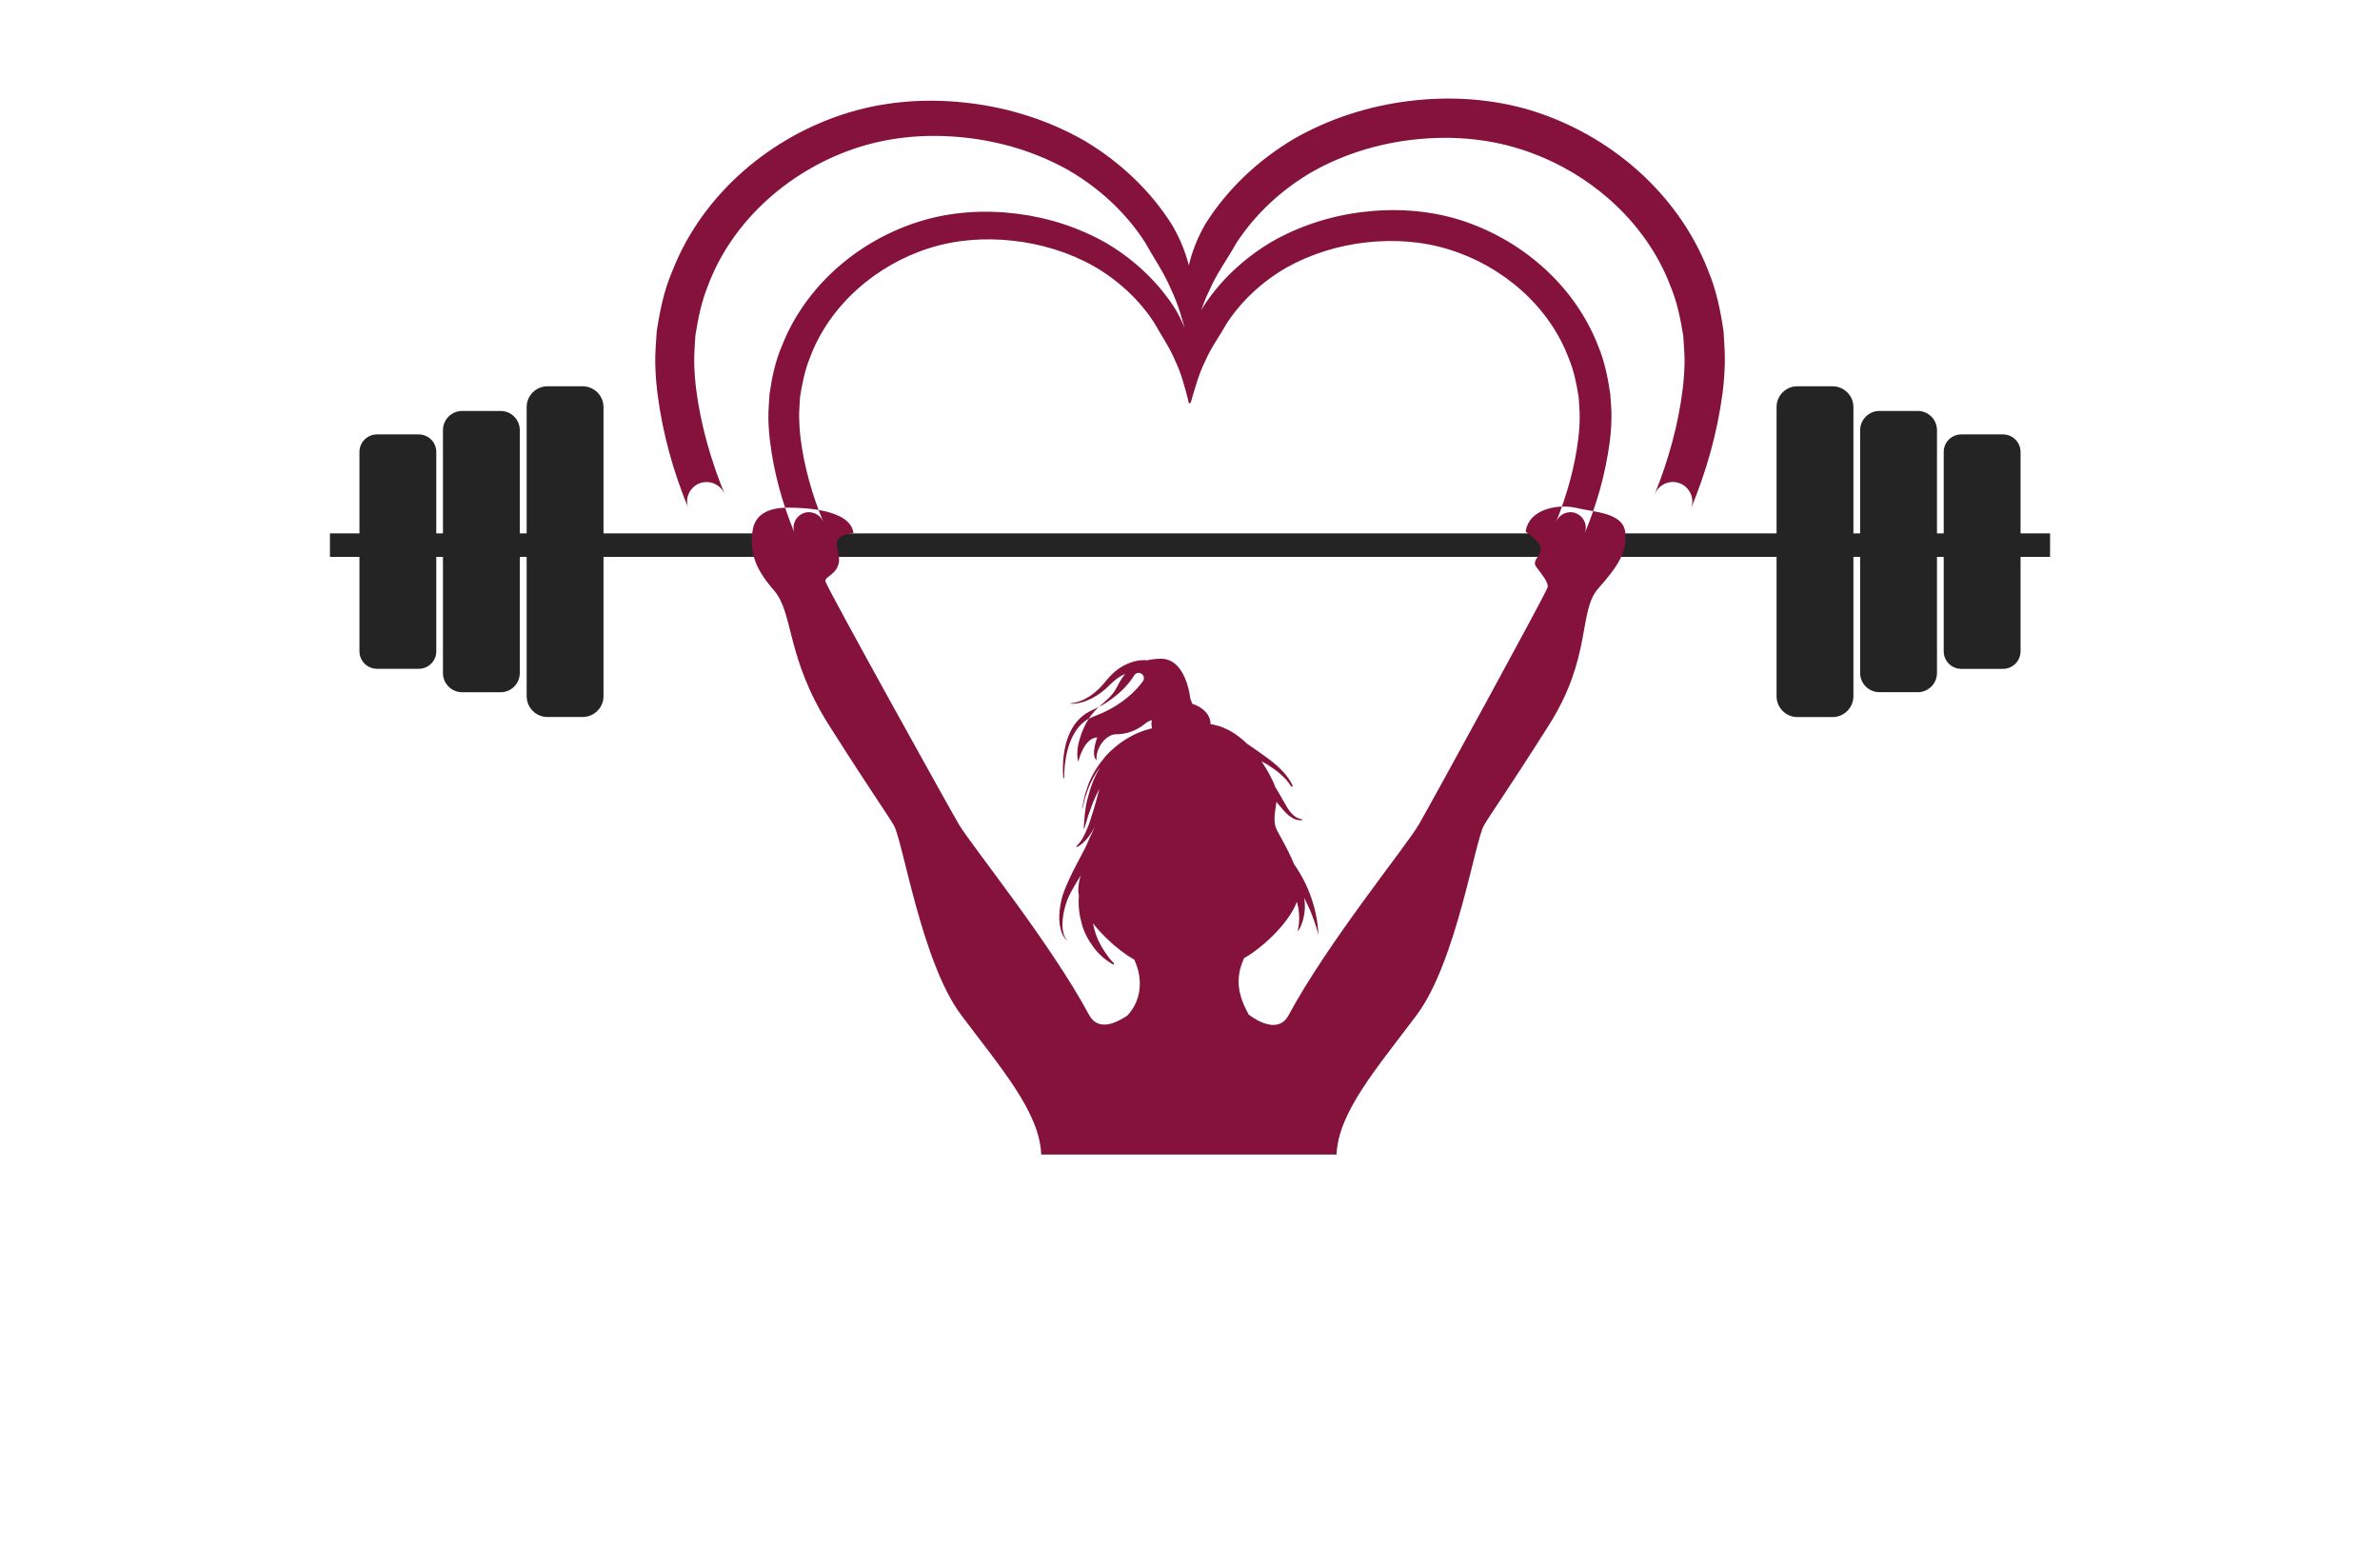 <?xml version="1.0" encoding="utf-8"?>
<!-- Generator: Adobe Illustrator 27.8.1, SVG Export Plug-In . SVG Version: 6.00 Build 0)  -->
<svg version="1.1" xmlns="http://www.w3.org/2000/svg" xmlns:xlink="http://www.w3.org/1999/xlink" x="0px" y="0px"
	 viewBox="0 0 350 230" style="enable-background:new 0 0 350 230;" xml:space="preserve">
<style type="text/css">
	.st0{fill:#FF9D00;}
	.st1{fill:url(#SVGID_1_);}
	.st2{opacity:0.22;fill:url(#SVGID_00000115500046120667776730000009520050835792031933_);}
	.st3{fill:#FFC200;}
	.st4{fill:#778718;}
	.st5{fill:#E0B017;}
	.st6{fill:#664407;}
	.st7{fill:#9E690A;}
	.st8{fill:#7F1105;}
	.st9{fill:#191933;}
	.st10{fill:#FCEBD4;}
	.st11{fill:#E3DFD6;}
	.st12{fill:#FFB000;}
	.st13{fill:#AA210E;}
	.st14{fill:#FFF0A6;}
	.st15{fill:#FFDA00;}
	.st16{fill:#F4F4F4;}
	.st17{fill:#DC5C28;}
	.st18{fill:#FF8440;}
	.st19{fill:#C45224;}
	.st20{fill:#2C4369;}
	.st21{fill:#2A72DB;}
	.st22{fill:#C65500;}
	.st23{fill:#C15746;}
	.st24{fill:#FF8C00;}
	.st25{fill:#FFEA2C;}
	.st26{fill:#F7FF57;}
	.st27{fill:#FFFFFF;}
	.st28{fill:#D64949;}
	.st29{fill:#353535;}
	.st30{fill:#FFC783;}
	.st31{fill:#3F7F91;}
	.st32{fill:#25BDE5;}
	.st33{fill:#8CDD00;}
	.st34{fill:#D1FF88;}
	.st35{fill:#333333;}
	.st36{fill:#FF9000;}
	.st37{fill:#A1A813;}
	.st38{fill:#B3C40E;}
	.st39{fill:#CACE72;}
	.st40{fill:url(#SVGID_00000068655351511107190760000003204615394200883338_);}
	.st41{fill:#93E800;}
	.st42{fill:#3CB7D3;}
	.st43{fill:#FF7631;}
	.st44{fill:#E6873C;}
	.st45{fill:#30657F;}
	.st46{fill:#FF7A40;}
	.st47{fill:#FFAD4A;}
	.st48{fill:#BC8E3B;}
	.st49{fill:#E2E2E2;}
	.st50{fill:#F2B844;}
	.st51{fill:#AF3838;}
	.st52{fill:#17B5C1;}
	.st53{fill:#A88643;}
	.st54{fill-rule:evenodd;clip-rule:evenodd;fill:#DD7928;}
	.st55{fill:#E6E7E8;stroke:#CFCFCF;stroke-width:0.106;}
	.st56{fill-rule:evenodd;clip-rule:evenodd;fill:#204F7A;}
	.st57{fill-rule:evenodd;clip-rule:evenodd;fill:#50A4FF;}
	.st58{fill:#002649;}
	.st59{fill:#00134F;}
	.st60{fill:#665200;}
	.st61{fill:#001E7C;}
	.st62{fill:#002349;}
	.st63{fill:#FF914D;}
	.st64{fill:#AC1929;}
	.st65{fill:#004AAD;}
	.st66{fill:#BE1C2D;}
	.st67{fill:#242424;}
	.st68{fill:#F1A75A;}
	.st69{fill-rule:evenodd;clip-rule:evenodd;}
	.st70{fill-rule:evenodd;clip-rule:evenodd;fill:#007177;}
	.st71{fill-rule:evenodd;clip-rule:evenodd;fill:#242424;}
	.st72{fill:#F9951C;}
	.st73{fill:#84123B;}
	.st74{fill:#FFB908;}
	.st75{fill:#393536;}
	.st76{fill:#093F00;}
	.st77{fill:#333300;}
	.st78{fill:#C8D7FF;}
	.st79{fill:#426BD1;}
	.st80{fill:#0036D2;}
</style>
<g id="Layer_1">
</g>
<g id="Layer_12">
</g>
<g id="Layer_13">
</g>
<g id="Layer_14">
</g>
<g id="Layer_15">
</g>
<g id="Layer_11">
</g>
<g id="Layer_8">
</g>
<g id="Layer_10">
</g>
<g id="Layer_9">
</g>
<g id="Layer_2">
</g>
<g id="Layer_3">
</g>
<g id="Layer_4">
</g>
<g id="Layer_5">
</g>
<g id="Layer_6">
</g>
<g id="Layer_7">
	<g>
		<path class="st67" d="M301.48,78.45v3.45H48.52v-3.45H301.48 M85.68,105.45h-5.17c-1.69,0-3.06-1.37-3.06-3.07V59.87
			c0-1.69,1.37-3.06,3.06-3.06h5.17c1.69,0,3.07,1.37,3.07,3.06v42.52C88.75,104.08,87.37,105.45,85.68,105.45 M73.62,101.81h-5.65
			c-1.56,0-2.83-1.27-2.83-2.82V63.26c0-1.56,1.27-2.82,2.83-2.82h5.65c1.56,0,2.82,1.27,2.82,2.82v35.72
			C76.44,100.54,75.18,101.81,73.62,101.81 M61.58,98.36h-6.14c-1.43,0-2.58-1.16-2.58-2.58V66.47c0-1.42,1.15-2.58,2.58-2.58h6.14
			c1.43,0,2.58,1.16,2.58,2.58v29.32C64.16,97.21,63.01,98.36,61.58,98.36 M264.32,56.81h5.17c1.69,0,3.07,1.37,3.07,3.06v42.52
			c0,1.69-1.37,3.07-3.07,3.07h-5.17c-1.69,0-3.06-1.37-3.06-3.07V59.87C261.26,58.17,262.63,56.81,264.32,56.81 M276.38,60.44h5.65
			c1.56,0,2.82,1.27,2.82,2.82v35.72c0,1.56-1.27,2.82-2.82,2.82h-5.65c-1.56,0-2.83-1.27-2.83-2.82V63.26
			C273.56,61.71,274.82,60.44,276.38,60.44 M288.42,63.89h6.14c1.42,0,2.58,1.16,2.58,2.58v29.32c0,1.42-1.16,2.58-2.58,2.58h-6.14
			c-1.43,0-2.58-1.16-2.58-2.58V66.47C285.84,65.04,286.99,63.89,288.42,63.89"/>
		<path class="st73" d="M253.65,53.37c-0.03,1.51-0.15,3.03-0.34,4.5c-0.8,5.96-2.39,11.5-4.68,17.04c0.03-0.09,0.06-0.17,0.09-0.25
			c0.47-1.37-0.18-2.89-1.54-3.52c-1.43-0.65-3.14-0.01-3.78,1.44c-0.02,0.06-0.06,0.11-0.08,0.16c-0.02,0.04-0.03,0.07-0.05,0.11
			c0.01-0.04,0.02-0.08,0.04-0.12l0.06-0.13c1.97-4.85,3.47-10.24,4.09-15.44c0.16-1.31,0.25-2.61,0.27-3.9
			c0.02-1.29-0.13-2.55-0.19-3.83c-0.4-2.5-0.9-5.03-1.9-7.39c-3.65-9.64-12.33-17.1-22.23-20.16c-4.98-1.56-10.25-1.93-15.5-1.35
			c-5.23,0.58-10.33,2.15-14.89,4.71c-4.51,2.61-8.41,6.21-11.22,10.53c-1.23,2.23-2.82,4.33-3.88,6.79
			c-1.22,2.41-1.92,5.04-2.75,7.82l-0.01,0.02c-0.03,0.12-0.16,0.17-0.27,0.15c-0.08-0.03-0.14-0.09-0.15-0.16
			c-0.04-0.19-0.09-0.4-0.12-0.59c-0.01-0.03-0.02-0.05-0.02-0.08c-0.66-2.54-1.32-4.97-2.41-7.21c-1.04-2.48-2.57-4.64-3.82-6.9
			c-2.82-4.38-6.78-8-11.33-10.63c-4.59-2.57-9.74-4.15-15.01-4.73c-5.29-0.59-10.6-0.21-15.62,1.36
			c-9.97,3.13-18.67,10.68-22.29,20.39c-0.98,2.39-1.48,4.92-1.87,7.44c-0.05,1.28-0.19,2.55-0.16,3.84
			c0.02,1.29,0.12,2.6,0.28,3.91c0.65,5.21,2.19,10.59,4.18,15.43c-0.01-0.01-0.02-0.02-0.02-0.03c-0.66-1.45-2.36-2.09-3.81-1.44
			c-1.35,0.63-2,2.15-1.53,3.52c-2.22-5.46-3.75-10.92-4.5-16.79c-0.19-1.47-0.3-2.98-0.33-4.5c-0.03-1.51,0.13-3.06,0.21-4.58
			c0.45-3.03,1.07-6.05,2.27-8.86c4.45-11.45,14.58-19.95,26.04-23.41c5.75-1.74,11.89-2.09,17.75-1.36
			c5.9,0.72,11.68,2.56,16.88,5.54c5.15,3.07,9.66,7.28,12.88,12.41c1.07,1.84,1.91,3.83,2.44,5.9c0.49-2.11,1.33-4.17,2.42-6.06
			c3.24-5.18,7.81-9.43,13-12.52c5.23-3.01,11.06-4.86,17-5.59c5.9-0.73,12.08-0.37,17.88,1.38c11.54,3.54,21.66,12.15,26.1,23.64
			c1.18,2.83,1.8,5.87,2.24,8.91C253.54,50.29,253.69,51.84,253.65,53.37z M236.98,61.53c-0.02,1.19-0.11,2.39-0.27,3.55
			c-0.63,4.69-1.88,9.06-3.69,13.43c0.02-0.07,0.05-0.14,0.07-0.2c0.37-1.08-0.15-2.28-1.22-2.78c-1.12-0.51-2.48-0.01-2.98,1.13
			c-0.02,0.05-0.05,0.08-0.06,0.13c-0.02,0.03-0.02,0.05-0.04,0.08c0.01-0.03,0.02-0.06,0.03-0.09l0.05-0.1
			c1.55-3.82,2.74-8.07,3.23-12.16c0.13-1.03,0.2-2.06,0.21-3.07s-0.1-2.01-0.15-3.02c-0.31-1.97-0.71-3.96-1.5-5.83
			c-2.87-7.6-9.72-13.48-17.52-15.89c-3.92-1.23-8.08-1.52-12.22-1.06c-4.12,0.46-8.14,1.7-11.74,3.71
			c-3.56,2.06-6.63,4.89-8.84,8.3c-0.97,1.76-2.22,3.41-3.06,5.35c-0.96,1.9-1.51,3.97-2.16,6.16l-0.01,0.02
			c-0.02,0.09-0.12,0.14-0.21,0.11c-0.06-0.02-0.11-0.07-0.11-0.13c-0.03-0.15-0.07-0.31-0.09-0.47c-0.01-0.02-0.02-0.04-0.02-0.06
			c-0.52-2-1.04-3.91-1.9-5.68c-0.82-1.96-2.03-3.65-3.01-5.44c-2.22-3.45-5.34-6.31-8.93-8.38c-3.62-2.03-7.68-3.27-11.83-3.73
			c-4.17-0.47-8.36-0.17-12.31,1.07c-7.86,2.47-14.71,8.42-17.57,16.07c-0.77,1.88-1.17,3.88-1.48,5.86
			c-0.04,1.01-0.15,2.01-0.13,3.03c0.02,1.02,0.09,2.05,0.22,3.08c0.51,4.11,1.73,8.35,3.3,12.16c-0.01-0.01-0.02-0.02-0.02-0.02
			c-0.52-1.14-1.86-1.64-3-1.13c-1.06,0.5-1.57,1.7-1.21,2.78c-1.75-4.3-2.96-8.61-3.55-13.23c-0.15-1.16-0.24-2.35-0.26-3.55
			c-0.02-1.19,0.1-2.41,0.17-3.61c0.35-2.39,0.84-4.77,1.79-6.98c3.51-9.02,11.49-15.72,20.52-18.45c4.53-1.37,9.37-1.64,13.99-1.07
			c4.65,0.57,9.2,2.02,13.3,4.37c4.06,2.42,7.61,5.73,10.15,9.78c0.84,1.45,1.51,3.02,1.92,4.65c0.39-1.67,1.05-3.29,1.9-4.78
			c2.55-4.08,6.15-7.43,10.24-9.86c4.12-2.37,8.72-3.83,13.39-4.4c4.65-0.57,9.52-0.29,14.09,1.09c9.09,2.79,17.07,9.57,20.57,18.63
			c0.93,2.23,1.42,4.63,1.77,7.02C236.89,59.1,237.01,60.33,236.98,61.53z M161.58,103.97c-0.34,0.2-0.72,0.34-1.07,0.52
			c-0.38,0.23-0.81,0.38-1.13,0.68c-1.45,1.06-2.23,2.7-2.65,4.3c-0.39,1.62-0.5,3.29-0.36,4.92c0,0.03,0.03,0.07,0.06,0.07
			c0.04,0,0.07-0.03,0.07-0.07c-0.01-1.63,0.21-3.26,0.7-4.79c0.51-1.51,1.35-2.94,2.65-3.75c0.08-0.06,0.17-0.11,0.26-0.16
			C160.57,104.99,161.07,104.46,161.58,103.97z M239,78.23c-0.33-2.87-4.69-2.91-7.14-3.52c-2.45-0.61-7.02-0.02-7.5,3.49
			c4.57,3.07,0.43,3.64,1.57,5.19c0.78,1.06,1.92,2.36,1.63,3.06c-0.69,1.71-17.12,31.73-18.9,34.8
			c-1.76,3.06-13.47,17.44-19.16,28.06c-1.47,2.72-4.55,0.9-5.85-0.08c-0.01,0-0.01-0.01-0.02-0.01c-1.58-2.88-2.04-5.31-0.68-8.31
			c2.08-1.11,6.42-4.74,7.77-8.27c0.01,0.01,0.01,0.02,0.01,0.02c0.37,1.33,0.45,2.78,0.12,4.19c0,0.02,0.01,0.04,0.02,0.05
			c0.02,0.01,0.05,0.01,0.07-0.02c0.64-1.06,0.95-2.33,0.95-3.6c0-0.27-0.01-0.55-0.04-0.82c-0.01-0.15-0.06-0.3-0.08-0.45
			c0.01,0.02,0.02,0.04,0.03,0.06c0.43,0.85,0.85,1.72,1.19,2.63c0.32,0.91,0.68,1.84,0.89,2.8c-0.15-3.65-1.39-7.3-3.57-10.39
			c-0.48-1.18-1.1-2.4-1.7-3.5c-0.19-0.33-0.36-0.68-0.54-0.99c-0.09-0.17-0.18-0.33-0.26-0.48c-0.29-0.53-0.38-1.09-0.38-1.68
			c0-0.2,0.01-0.39,0.02-0.6c0.02-0.2,0.06-0.42,0.07-0.64c0.04-0.18,0.06-0.35,0.09-0.53c0.02-0.19,0.05-0.35,0.07-0.54
			c0.01-0.08,0.02-0.16,0.02-0.24c0.17,0.2,0.31,0.41,0.48,0.6c0.42,0.5,0.85,1.02,1.37,1.44c0.52,0.42,1.19,0.75,1.88,0.68
			c0.04,0,0.07-0.03,0.07-0.07c0.01-0.05-0.03-0.09-0.07-0.09c-0.62-0.06-1.13-0.43-1.53-0.88c-0.41-0.46-0.72-1-1.03-1.56
			c-0.45-0.76-0.85-1.54-1.33-2.27c-0.04-0.09-0.06-0.2-0.1-0.29c-0.1-0.26-0.22-0.51-0.34-0.76c0-0.01-0.01-0.01-0.01-0.01
			c-0.36-0.76-0.78-1.51-1.25-2.23c-0.1-0.18-0.22-0.34-0.34-0.52c0.31,0.19,0.63,0.35,0.93,0.53c1.33,0.84,2.6,1.82,3.44,3.17
			c0.04,0.05,0.1,0.07,0.17,0.04c0.05-0.03,0.08-0.1,0.05-0.17c-0.72-1.49-1.94-2.67-3.22-3.67c-1.17-0.89-2.38-1.7-3.56-2.53
			c-0.02-0.02-0.03-0.04-0.05-0.05c-0.63-0.61-1.3-1.14-2.02-1.58c-0.22-0.14-0.43-0.24-0.65-0.36c-0.24-0.11-0.47-0.23-0.71-0.32
			c-0.01,0-0.02-0.01-0.02-0.01c-0.24-0.1-0.47-0.18-0.72-0.25c-0.25-0.07-0.51-0.14-0.77-0.19c-0.1-0.02-0.22-0.03-0.35-0.05v-0.04
			c0-1.34-1.11-2.47-2.68-2.96l-0.3-0.79c0,0-0.57-5.93-4.4-5.84c-0.72,0.02-1.35,0.09-1.92,0.23c0,0,0,0-0.01,0
			c-0.02-0.01-0.05-0.01-0.08-0.01c-1.37-0.09-2.45,0.3-3.49,0.85c-1.01,0.58-1.85,1.36-2.53,2.23c-0.64,0.82-1.38,1.54-2.24,2.14
			c-0.85,0.56-1.85,1.02-2.9,1.11c-0.02,0-0.04,0.01-0.05,0.03c0,0.02,0.03,0.04,0.05,0.04c1.08,0.03,2.15-0.31,3.13-0.81
			c0.97-0.51,1.85-1.19,2.62-1.98c0.68-0.68,1.44-1.25,2.27-1.62c-0.5,0.59-0.89,1.28-1.26,2c-0.63,1.27-1.62,1.95-2.61,2.87
			c0.7-0.35,1.35-0.79,1.97-1.25c1.26-0.92,2.42-2.11,3.17-3.33l0.04-0.05c0.22-0.36,0.7-0.48,1.06-0.25
			c0.36,0.23,0.47,0.7,0.25,1.06c-0.01,0.01-0.02,0.03-0.03,0.04c-1.09,1.5-2.38,2.57-3.81,3.51c-0.72,0.45-1.46,0.86-2.23,1.19
			c-0.38,0.19-0.78,0.31-1.17,0.48c-0.24,0.12-0.51,0.22-0.75,0.34c-0.28,0.41-0.53,0.87-0.77,1.42c-1.44,3.34-0.77,4.88-0.77,4.88
			s0.77-3.45,2.78-3.55c0,0-1,2.63-0.1,3.36c-0.17-1.75,1.34-3.82,2.88-3.82c1.53,0,3.06-0.57,4.22-1.53
			c0.33-0.28,0.7-0.46,1.04-0.56c-0.05,0.18-0.07,0.37-0.07,0.56c0,0.22,0.03,0.44,0.09,0.64c-0.05,0.01-0.1,0.03-0.16,0.05
			c-1.19,0.29-2.31,0.75-3.35,1.37c-0.34,0.2-0.68,0.42-1.01,0.65c-0.22,0.15-0.44,0.3-0.64,0.48c-0.31,0.25-0.62,0.51-0.9,0.78
			c-0.26,0.24-0.52,0.49-0.76,0.77c-0.11,0.14-0.24,0.28-0.33,0.42c-0.56,0.68-1.08,1.41-1.5,2.19c-0.17,0.31-0.32,0.63-0.46,0.96
			c-0.09,0.16-0.16,0.31-0.22,0.49c-0.12,0.31-0.23,0.66-0.33,0.99c-0.06,0.18-0.12,0.34-0.18,0.51c-0.02,0.08-0.04,0.18-0.06,0.26
			c-0.08,0.33-0.15,0.69-0.22,1.03c-0.04,0.26-0.1,0.51-0.16,0.77c0,0,0.01,0.03,0.02,0.04h0.01c0.01,0,0.03-0.01,0.03-0.03
			c0.19-0.68,0.31-1.36,0.54-2.03c0.26-0.64,0.45-1.32,0.79-1.91c0.34-0.74,0.77-1.41,1.26-2.05c-0.11,0.21-0.24,0.41-0.35,0.62
			c-0.12,0.21-0.22,0.41-0.33,0.62c-0.13,0.29-0.27,0.59-0.38,0.87c-0.01,0.02-0.01,0.04-0.01,0.05c-0.16,0.38-0.29,0.77-0.41,1.16
			c-0.19,0.57-0.33,1.14-0.48,1.71c-0.16,0.64-0.22,1.31-0.31,1.95l-0.15,1.97c0,0.02,0.01,0.04,0.04,0.05
			c0.02,0.01,0.05-0.01,0.06-0.03v-0.01c0.1-0.31,0.21-0.63,0.3-0.95c0.08-0.3,0.19-0.62,0.27-0.92l0.66-1.82
			c0.29-0.73,0.62-1.43,0.99-2.12c-0.03,0.1-0.06,0.21-0.09,0.32c-0.24,0.96-0.53,1.91-0.8,2.86c-0.3,0.93-0.56,1.89-0.95,2.77
			c-0.39,0.9-0.78,1.8-1.53,2.48l-0.02,0.02c-0.01,0.01-0.02,0.04-0.02,0.06v0.03c0,0.01,0.02,0.03,0.03,0.03
			c0.02,0.01,0.05,0.01,0.08,0c0.24-0.11,0.45-0.25,0.66-0.42c0.61-0.48,1.1-1.12,1.52-1.78c0.16-0.26,0.3-0.54,0.46-0.8
			c-0.18,0.36-0.35,0.74-0.52,1.11c-0.08,0.16-0.16,0.32-0.23,0.48c-0.18,0.42-0.35,0.84-0.55,1.25c-0.19,0.41-0.39,0.8-0.61,1.2
			c-0.42,0.8-0.84,1.59-1.26,2.4c-0.2,0.42-0.39,0.82-0.59,1.23c-0.19,0.42-0.38,0.83-0.55,1.25c-0.08,0.22-0.17,0.43-0.25,0.64
			c-0.08,0.23-0.16,0.44-0.23,0.66c-0.12,0.44-0.23,0.88-0.3,1.36c-0.14,0.91-0.24,1.85-0.1,2.78c0.05,0.34,0.12,0.7,0.23,1.04
			c0.07,0.23,0.16,0.45,0.28,0.64c0.16,0.31,0.37,0.59,0.64,0.8c-0.07-0.08-0.15-0.17-0.21-0.26c-0.06-0.09-0.11-0.2-0.17-0.29
			c-0.04-0.1-0.08-0.19-0.12-0.3c-0.19-0.52-0.25-1.1-0.25-1.65c0.02-0.88,0.18-1.76,0.41-2.62c0.27-1.03,0.76-1.97,1.31-2.9
			c0.31-0.55,0.64-1.09,0.97-1.63c-0.05,0.17-0.1,0.34-0.14,0.51c-0.02,0.07-0.04,0.14-0.05,0.2c0,0.03-0.01,0.06-0.02,0.08
			c-0.02,0.09-0.03,0.17-0.04,0.26c-0.03,0.17-0.06,0.35-0.07,0.52c-0.03,0.2-0.04,0.39-0.04,0.57c0,0.14,0.01,0.26,0.02,0.39
			c0.02,0.15,0.05,0.3,0.08,0.46c-0.01,0.04-0.02,0.09-0.02,0.14c-0.09,1.34,0.07,2.69,0.43,3.97c0.33,1.29,0.99,2.45,1.76,3.49
			c0.76,1.04,1.76,1.88,2.84,2.5h0.01c0.04,0.02,0.08,0.02,0.12-0.01c0.04-0.05,0.04-0.11,0-0.16c-0.85-0.85-1.5-1.87-2.06-2.9
			c-0.49-0.93-0.82-1.94-1.01-2.97c0.77,0.99,1.66,1.92,2.57,2.73c0.17,0.17,0.32,0.31,0.5,0.46c0.69,0.58,1.35,1.08,1.95,1.5
			c0.19,0.12,0.38,0.25,0.56,0.36c0.18,0.1,0.34,0.2,0.49,0.28c0.27,0.61,0.47,1.2,0.61,1.78c0.49,2.11,0.15,4.54-1.63,6.45
			c-0.28,0.19-0.61,0.39-0.99,0.59c-1.49,0.83-3.52,1.37-4.64-0.69c-5.69-10.62-17.38-24.99-19.17-28.06
			c-1.79-3.06-18.87-33.86-19.56-35.59c-0.34-0.82,1.44-0.88,1.91-2.75c0.46-1.87-1.93-3.93,2.17-4.48
			c-0.47-3.51-7.34-3.72-9.64-3.72c-2.29,0-4.88,0.64-5.21,3.51c-0.37,2.85,0.2,5.29,3.14,8.63c2.95,3.36,1.76,9.81,8.09,19.82
			c6.36,10.03,8.22,12.53,9.55,14.75c1.32,2.19,4.08,20.13,9.89,27.88c5.82,7.77,11.52,14.28,11.79,20.46v0.09h43.44v-0.09
			c0.28-6.18,5.98-12.69,11.8-20.46c5.8-7.75,8.57-25.69,9.88-27.88c1.34-2.22,3.2-4.72,9.56-14.75c6.34-10.01,4.28-16.7,7.23-20.06
			C237.94,83.29,239.37,81.08,239,78.23z"/>
	</g>
</g>
</svg>
